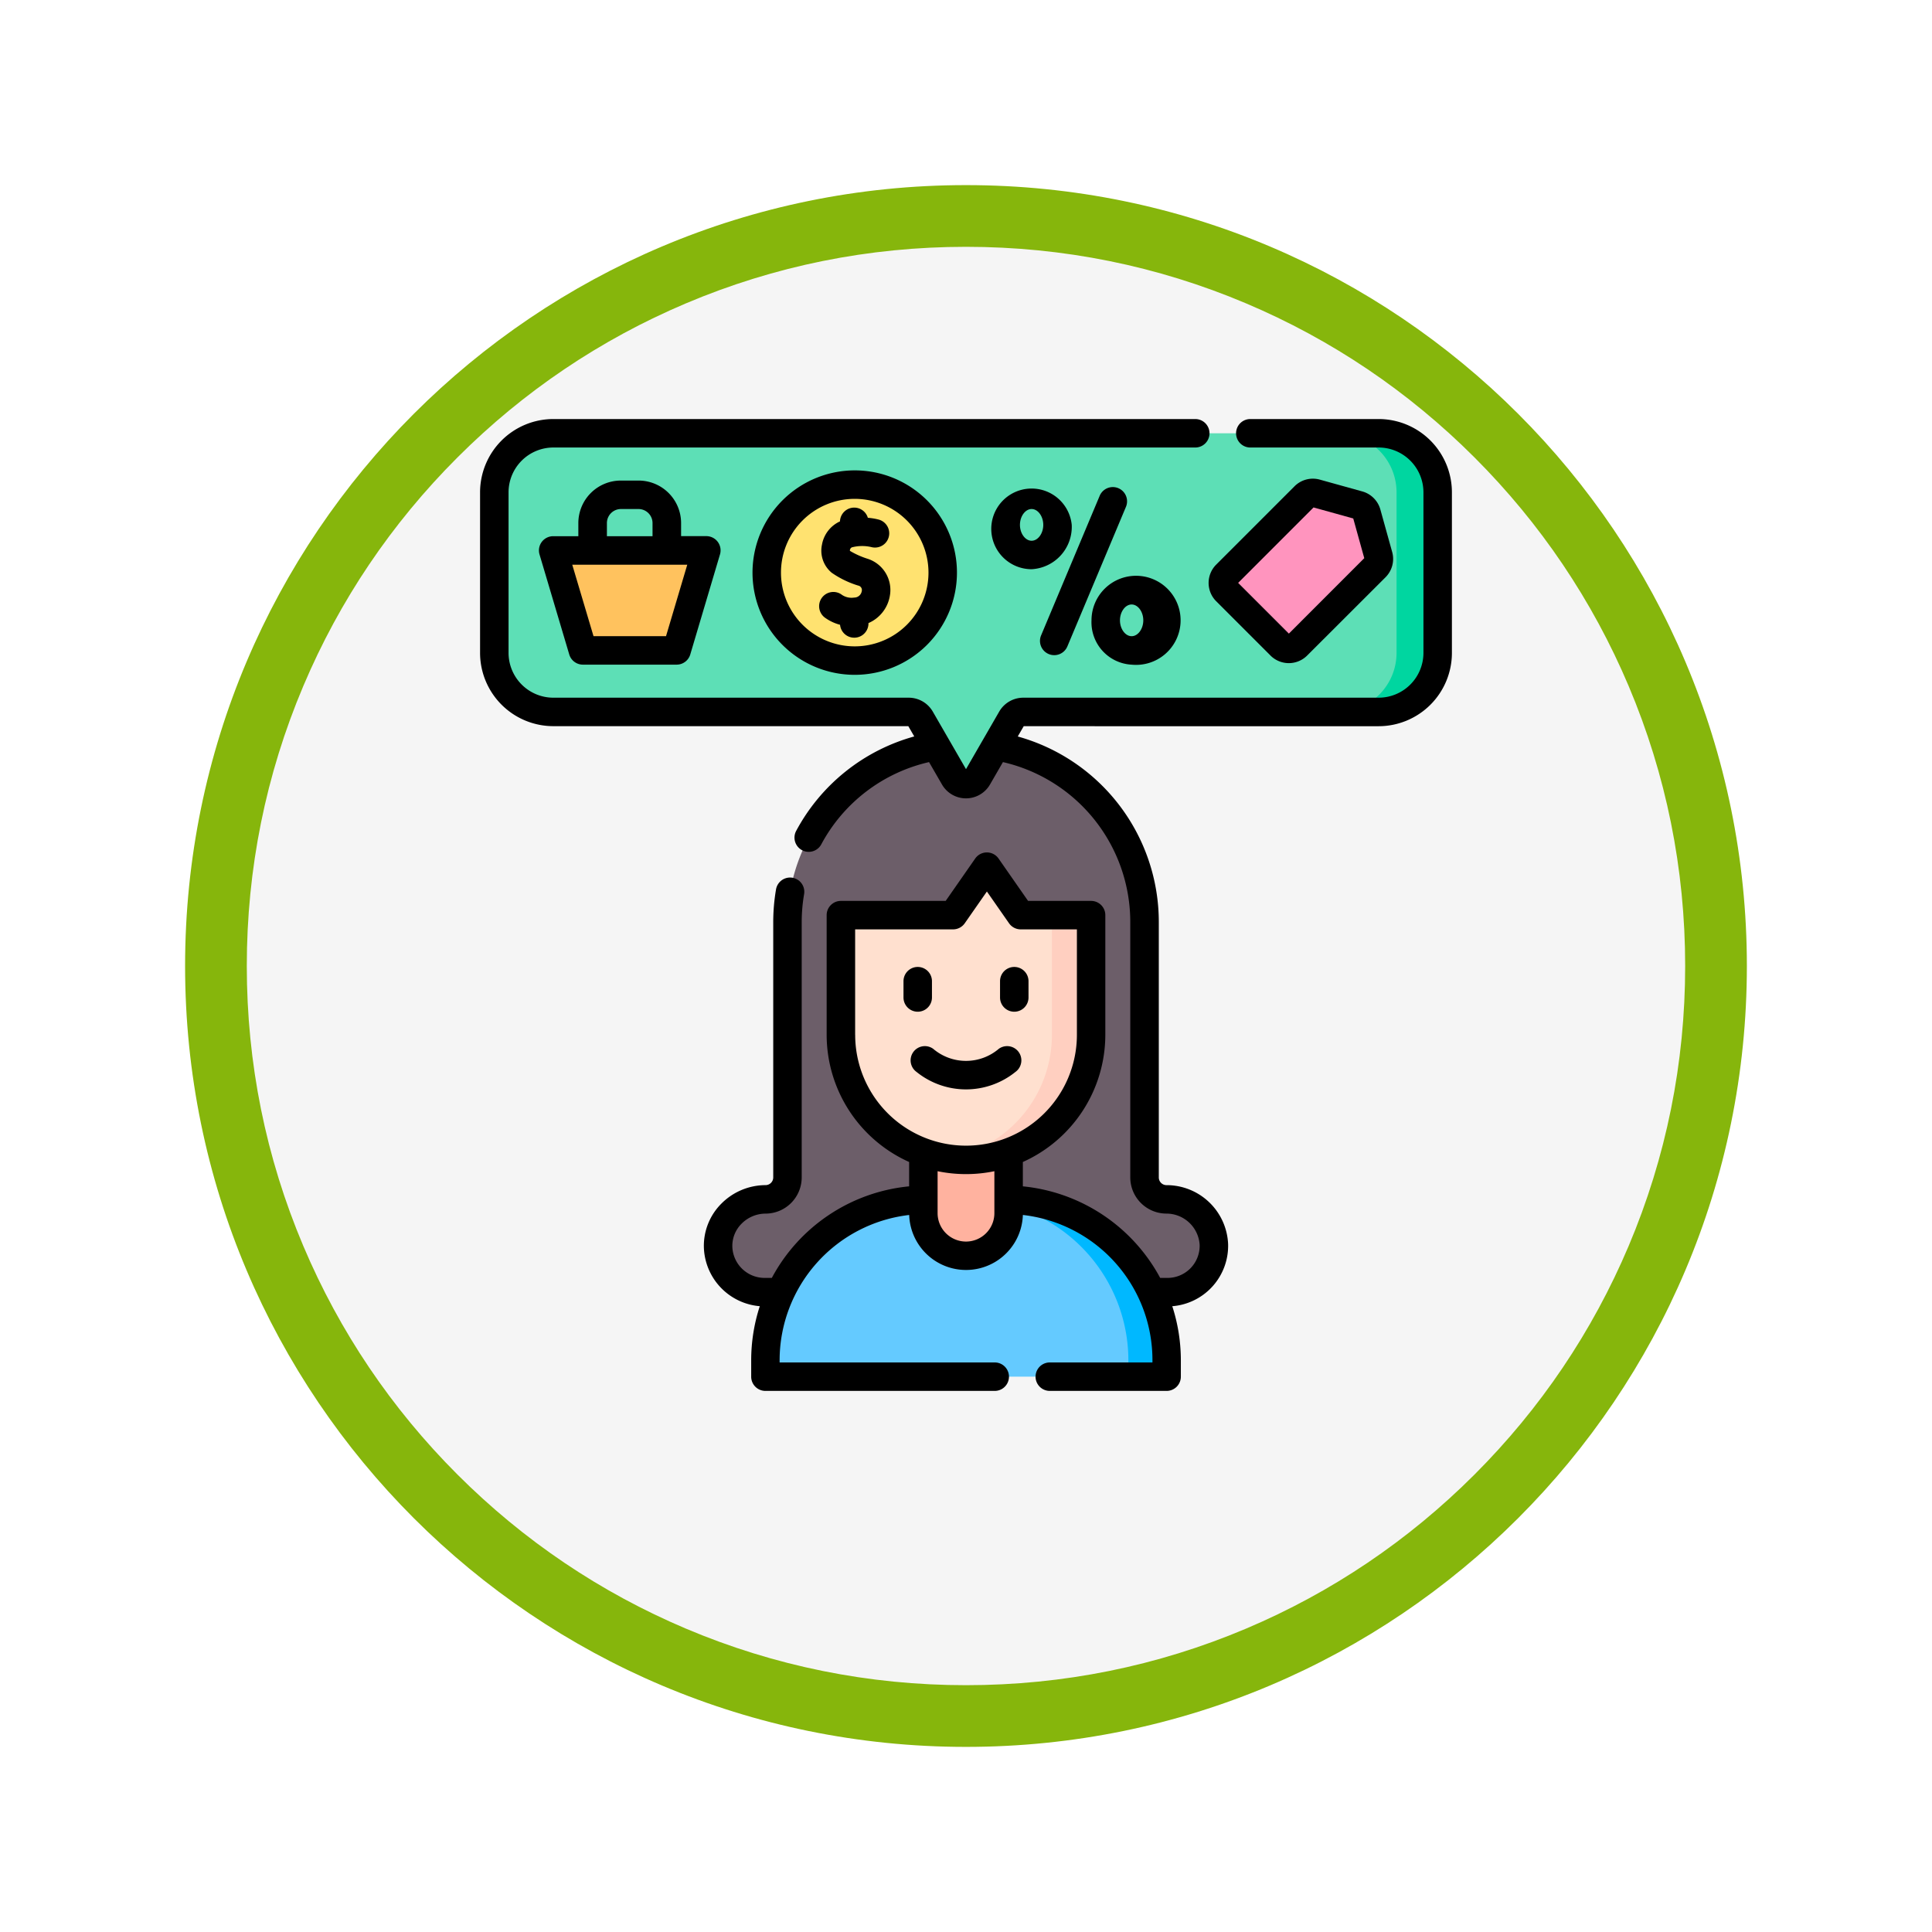 <svg xmlns="http://www.w3.org/2000/svg" xmlns:xlink="http://www.w3.org/1999/xlink" width="93.934" height="93.934" viewBox="0 0 93.934 93.934">
  <defs>
    <filter id="Trazado_982547" x="0" y="0" width="93.934" height="93.934" filterUnits="userSpaceOnUse">
      <feOffset dy="3" input="SourceAlpha"/>
      <feGaussianBlur stdDeviation="3" result="blur"/>
      <feFlood flood-opacity="0.161"/>
      <feComposite operator="in" in2="blur"/>
      <feComposite in="SourceGraphic"/>
    </filter>
  </defs>
  <g id="Grupo_1208442" data-name="Grupo 1208442" transform="translate(-611.609 -8010.674)">
    <g id="Grupo_1183158" data-name="Grupo 1183158" transform="translate(0.542 1016.674)">
      <g id="Grupo_1179614" data-name="Grupo 1179614" transform="translate(428 4867.467)">
        <g id="Grupo_1175227" data-name="Grupo 1175227" transform="translate(-5.967 140.533)">
          <g id="Grupo_1167337" data-name="Grupo 1167337" transform="translate(198.033 1992)">
            <g id="Grupo_1166720" data-name="Grupo 1166720">
              <g id="Grupo_1164305" data-name="Grupo 1164305">
                <g id="Grupo_1163948" data-name="Grupo 1163948">
                  <g id="Grupo_1158168" data-name="Grupo 1158168">
                    <g id="Grupo_1152576" data-name="Grupo 1152576">
                      <g id="Grupo_1148633" data-name="Grupo 1148633">
                        <g id="Grupo_1148525" data-name="Grupo 1148525">
                          <g transform="matrix(1, 0, 0, 1, -9, -6)" filter="url(#Trazado_982547)">
                            <g id="Trazado_982547-2" data-name="Trazado 982547" transform="translate(9 6)" fill="#f5f5f5">
                              <path d="M 37.967 74.434 C 33.043 74.434 28.268 73.47 23.773 71.568 C 19.43 69.732 15.53 67.102 12.181 63.753 C 8.831 60.403 6.202 56.503 4.365 52.161 C 2.464 47.666 1.5 42.89 1.5 37.967 C 1.5 33.043 2.464 28.268 4.365 23.773 C 6.202 19.43 8.831 15.53 12.181 12.181 C 15.53 8.831 19.43 6.202 23.773 4.365 C 28.268 2.464 33.043 1.5 37.967 1.5 C 42.89 1.5 47.666 2.464 52.161 4.365 C 56.503 6.202 60.403 8.831 63.753 12.181 C 67.102 15.53 69.732 19.43 71.568 23.773 C 73.47 28.268 74.434 33.043 74.434 37.967 C 74.434 42.89 73.47 47.666 71.568 52.161 C 69.732 56.503 67.102 60.403 63.753 63.753 C 60.403 67.102 56.503 69.732 52.161 71.568 C 47.666 73.47 42.89 74.434 37.967 74.434 Z" stroke="none"/>
                              <path d="M 37.967 3 C 33.245 3 28.666 3.924 24.357 5.747 C 20.194 7.508 16.454 10.029 13.242 13.242 C 10.029 16.454 7.508 20.194 5.747 24.357 C 3.924 28.666 3 33.245 3 37.967 C 3 42.689 3.924 47.268 5.747 51.577 C 7.508 55.74 10.029 59.48 13.242 62.692 C 16.454 65.904 20.194 68.426 24.357 70.187 C 28.666 72.009 33.245 72.934 37.967 72.934 C 42.689 72.934 47.268 72.009 51.577 70.187 C 55.74 68.426 59.48 65.904 62.692 62.692 C 65.904 59.48 68.426 55.74 70.187 51.577 C 72.009 47.268 72.934 42.689 72.934 37.967 C 72.934 33.245 72.009 28.666 70.187 24.357 C 68.426 20.194 65.904 16.454 62.692 13.242 C 59.48 10.029 55.74 7.508 51.577 5.747 C 47.268 3.924 42.689 3 37.967 3 M 37.967 0 C 58.935 0 75.934 16.998 75.934 37.967 C 75.934 58.935 58.935 75.934 37.967 75.934 C 16.998 75.934 0 58.935 0 37.967 C 0 16.998 16.998 0 37.967 0 Z" stroke="none" fill="#86b60c"/>
                            </g>
                          </g>
                        </g>
                      </g>
                    </g>
                  </g>
                </g>
              </g>
            </g>
          </g>
        </g>
      </g>
    </g>
    <g id="cliente" transform="translate(634.95 8031.048)">
      <g id="Grupo_1208440" data-name="Grupo 1208440" transform="translate(0.692 0.692)">
        <path id="Trazado_1050746" data-name="Trazado 1050746" d="M147.2,193.19a1.067,1.067,0,0,1-1.067-1.067V179.716a8.68,8.68,0,0,0-17.36,0v12.407a1.067,1.067,0,0,1-1.067,1.067,2.3,2.3,0,0,0-2.306,2.3,2.256,2.256,0,0,0,2.255,2.212h19.6a2.256,2.256,0,0,0,2.255-2.315A2.318,2.318,0,0,0,147.2,193.19Z" transform="translate(-114.516 -155.944)" fill="#6c5e69"/>
        <path id="Trazado_1050747" data-name="Trazado 1050747" d="M169.819,419.57a.338.338,0,0,1-.338.338H150.65a.338.338,0,0,1-.338-.338v-.447a7.815,7.815,0,0,1,7.393-7.8q.21-.011.422-.011H162q.16,0,.318.006a7.815,7.815,0,0,1,7.5,7.808Z" transform="translate(-137.132 -374.041)" fill="#64caff"/>
        <path id="Trazado_1050748" data-name="Trazado 1050748" d="M259.016,411.313q-.158-.006-.318-.006h-1.862q.16,0,.318.006a7.815,7.815,0,0,1,7.5,7.808v.786h1.523a.338.338,0,0,0,.338-.338v-.447A7.815,7.815,0,0,0,259.016,411.313Z" transform="translate(-233.825 -374.041)" fill="#00b8ff"/>
        <path id="Trazado_1050749" data-name="Trazado 1050749" d="M235.614,363.665a2.073,2.073,0,0,1-2.073-2.073v-5.772h4.145v5.772A2.072,2.072,0,0,1,235.614,363.665Z" transform="translate(-212.68 -323.675)" fill="#ffb29f"/>
        <path id="Trazado_1050750" data-name="Trazado 1050750" d="M198.773,239.543l-1.422-2.04a.2.2,0,0,0-.323,0l-1.422,2.04a.2.2,0,0,1-.162.084H190.29a.2.2,0,0,0-.2.2v5.621a6.082,6.082,0,0,0,12.165,0v-5.621a.2.2,0,0,0-.2-.2h-3.126A.2.2,0,0,1,198.773,239.543Z" transform="translate(-173.242 -216.2)" fill="#ffe0cf"/>
        <g id="Grupo_1208435" data-name="Grupo 1208435" transform="translate(21.98 23.427)">
          <path id="Trazado_1050751" data-name="Trazado 1050751" d="M252.508,261.351H250.6a.2.2,0,0,1,.2.2v5.621a6.083,6.083,0,0,1-5.129,6.007,6.084,6.084,0,0,0,7.036-6.007v-5.621A.2.2,0,0,0,252.508,261.351Z" transform="translate(-245.669 -261.351)" fill="#ffcfc0"/>
        </g>
        <path id="Trazado_1050752" data-name="Trazado 1050752" d="M50.5,7.5H10.37A2.87,2.87,0,0,0,7.5,10.37v7.808a2.87,2.87,0,0,0,2.87,2.87H27.65a.656.656,0,0,1,.568.328l1.648,2.854a.656.656,0,0,0,1.136,0l1.648-2.854a.656.656,0,0,1,.568-.328H50.5a2.87,2.87,0,0,0,2.87-2.87V10.37A2.87,2.87,0,0,0,50.5,7.5Z" transform="translate(-7.5 -7.5)" fill="#5ddfb6"/>
        <g id="Grupo_1208436" data-name="Grupo 1208436" transform="translate(40.997)">
          <path id="Trazado_1050753" data-name="Trazado 1050753" d="M453.728,7.5h-2a2.87,2.87,0,0,1,2.87,2.87v7.808a2.87,2.87,0,0,1-2.87,2.87h2a2.87,2.87,0,0,0,2.87-2.87V10.37A2.87,2.87,0,0,0,453.728,7.5Z" transform="translate(-451.728 -7.5)" fill="#00d6a0"/>
        </g>
        <g id="Grupo_1208439" data-name="Grupo 1208439" transform="translate(2.863 2.496)">
          <g id="Grupo_1208437" data-name="Grupo 1208437" transform="translate(10.383 0)">
            <circle id="Elipse_11596" data-name="Elipse 11596" cx="4.278" cy="4.278" r="4.278" fill="#ffe270"/>
          </g>
          <g id="Grupo_1208438" data-name="Grupo 1208438" transform="translate(0 3.2)">
            <path id="Trazado_1050754" data-name="Trazado 1050754" d="M44.522,74.085H39.963l-1.444-4.861h7.447Z" transform="translate(-38.519 -69.224)" fill="#ffc25e"/>
          </g>
          <path id="Trazado_1050755" data-name="Trazado 1050755" d="M394.1,46.325l-2.644-2.644a.566.566,0,0,1,0-.8l3.809-3.809a.566.566,0,0,1,.552-.145l2.069.575a.566.566,0,0,1,.394.394l.575,2.069a.566.566,0,0,1-.145.552L394.9,46.325A.566.566,0,0,1,394.1,46.325Z" transform="translate(-358.733 -38.503)" fill="#ff94be"/>
        </g>
      </g>
      <g id="Grupo_1208441" data-name="Grupo 1208441" transform="translate(0)">
        <path id="Trazado_1050756" data-name="Trazado 1050756" d="M224.453,290.131v-.793a.692.692,0,0,0-1.384,0v.793a.692.692,0,0,0,1.384,0Z" transform="translate(-202.482 -262.007)"/>
        <path id="Trazado_1050757" data-name="Trazado 1050757" d="M274.624,290.823a.692.692,0,0,0,.692-.692v-.793a.692.692,0,0,0-1.384,0v.793A.692.692,0,0,0,274.624,290.823Z" transform="translate(-248.651 -262.007)"/>
        <path id="Trazado_1050758" data-name="Trazado 1050758" d="M231.925,331.6a.692.692,0,1,0-.809-1.124,2.461,2.461,0,0,1-3.191,0,.692.692,0,0,0-.809,1.124,3.829,3.829,0,0,0,4.809,0Z" transform="translate(-205.895 -299.857)"/>
        <path id="Trazado_1050759" data-name="Trazado 1050759" d="M295.4,43.955a.692.692,0,0,0,.906-.37l2.849-6.788a.692.692,0,1,0-1.277-.536l-2.849,6.788A.692.692,0,0,0,295.4,43.955Z" transform="translate(-267.752 -32.529)"/>
        <path id="Trazado_1050760" data-name="Trazado 1050760" d="M273.328,34.564a1.961,1.961,0,1,0-1.951,2.155A2.063,2.063,0,0,0,273.328,34.564Zm-1.951.771c-.307,0-.567-.353-.567-.771s.26-.771.567-.771.567.353.567.771S271.684,35.335,271.377,35.335Z" transform="translate(-244.561 -29.418)"/>
        <path id="Trazado_1050761" data-name="Trazado 1050761" d="M324.069,87.009a2.166,2.166,0,1,0-1.951-2.155A2.063,2.063,0,0,0,324.069,87.009Zm0-2.926c.307,0,.567.353.567.771s-.259.771-.567.771-.567-.353-.567-.771S323.762,84.083,324.069,84.083Z" transform="translate(-292.39 -75.067)"/>
        <path id="Trazado_1050762" data-name="Trazado 1050762" d="M143.528,32.019a4.97,4.97,0,1,0,4.97-4.97A4.976,4.976,0,0,0,143.528,32.019Zm8.556,0a3.586,3.586,0,1,1-3.586-3.586A3.59,3.59,0,0,1,152.084,32.019Z" transform="translate(-130.282 -24.553)"/>
        <path id="Trazado_1050763" data-name="Trazado 1050763" d="M180.329,46.661a.692.692,0,0,0-.692.67,1.536,1.536,0,0,0-.875,1.128,1.392,1.392,0,0,0,.473,1.369,4.618,4.618,0,0,0,1.285.623.22.22,0,0,1,.176.269.371.371,0,0,1-.371.315.828.828,0,0,1-.631-.16.692.692,0,0,0-.758,1.158,2.21,2.21,0,0,0,.705.325.692.692,0,0,0,1.381-.071v-.012a1.759,1.759,0,0,0,1.04-1.326,1.593,1.593,0,0,0-1.08-1.8,4.044,4.044,0,0,1-.862-.385.173.173,0,0,1,.092-.17,1.975,1.975,0,0,1,.944-.015.692.692,0,0,0,.366-1.335,3.044,3.044,0,0,0-.53-.088A.692.692,0,0,0,180.329,46.661Z" transform="translate(-162.138 -42.355)"/>
        <path id="Trazado_1050764" data-name="Trazado 1050764" d="M35.864,32.409H35a2.068,2.068,0,0,0-2.066,2.066v.639H31.711a.692.692,0,0,0-.664.889l1.445,4.861a.692.692,0,0,0,.663.495h4.558a.692.692,0,0,0,.663-.495L39.821,36a.692.692,0,0,0-.664-.889H37.93v-.639A2.068,2.068,0,0,0,35.864,32.409Zm-1.541,2.066A.683.683,0,0,1,35,33.793h.859a.683.683,0,0,1,.682.682v.639H34.323Zm2.874,5.5H33.672L32.638,36.5H38.23Z" transform="translate(-28.156 -29.418)"/>
        <path id="Trazado_1050765" data-name="Trazado 1050765" d="M384.164,37.364l2.644,2.644h0a1.26,1.26,0,0,0,1.779,0L392.4,36.2a1.26,1.26,0,0,0,.323-1.227l-.575-2.069a1.265,1.265,0,0,0-.876-.876l-2.069-.575a1.26,1.26,0,0,0-1.227.323l-3.809,3.809A1.26,1.26,0,0,0,384.164,37.364Zm4.736-4.558,1.93.536.536,1.93L387.7,38.94l-2.466-2.466Z" transform="translate(-348.376 -28.508)"/>
        <path id="Trazado_1050766" data-name="Trazado 1050766" d="M43.689,0h-6.24a.692.692,0,0,0,0,1.384h6.24a2.181,2.181,0,0,1,2.178,2.178v7.808a2.181,2.181,0,0,1-2.178,2.178H26.409a1.352,1.352,0,0,0-1.167.674l-1.616,2.8-1.616-2.8a1.352,1.352,0,0,0-1.167-.674H3.563a2.181,2.181,0,0,1-2.178-2.178V3.562A2.181,2.181,0,0,1,3.563,1.384H34.773a.692.692,0,1,0,0-1.384H3.563A3.566,3.566,0,0,0,0,3.562v7.808a3.566,3.566,0,0,0,3.562,3.562H20.821l.289.5a9.332,9.332,0,0,0-5.74,4.59.692.692,0,1,0,1.219.657,7.953,7.953,0,0,1,5.24-4l.629,1.089a1.348,1.348,0,0,0,2.335,0l.629-1.089a7.98,7.98,0,0,1,6.191,7.785V36.872a1.761,1.761,0,0,0,1.759,1.759,1.62,1.62,0,0,1,1.614,1.522,1.563,1.563,0,0,1-1.563,1.605h-.356a8.529,8.529,0,0,0-6.677-4.452V36.122a6.784,6.784,0,0,0,4.01-6.184V24.12a.692.692,0,0,0-.692-.692H26.644l-1.435-2.06a.692.692,0,0,0-1.136,0l-1.435,2.06H17.543a.692.692,0,0,0-.692.692v5.818a6.784,6.784,0,0,0,4.01,6.184v1.184a8.5,8.5,0,0,0-6.676,4.452h-.357a1.571,1.571,0,0,1-1.563-1.533,1.524,1.524,0,0,1,.447-1.1,1.646,1.646,0,0,1,1.167-.493,1.761,1.761,0,0,0,1.759-1.759V24.465a8.063,8.063,0,0,1,.116-1.363.692.692,0,0,0-1.364-.235,9.46,9.46,0,0,0-.136,1.6V36.872a.375.375,0,0,1-.375.375,3.039,3.039,0,0,0-2.155.908,2.9,2.9,0,0,0-.843,2.1A2.964,2.964,0,0,0,13.6,43.133a8.506,8.506,0,0,0-.418,2.641v.786a.692.692,0,0,0,.692.692H25.023a.692.692,0,1,0,0-1.384H14.564v-.094a7.119,7.119,0,0,1,6.3-7.076,2.765,2.765,0,0,0,5.527,0,7.1,7.1,0,0,1,6.3,7.076v.094H27.7a.692.692,0,0,0,0,1.384h5.68a.692.692,0,0,0,.692-.692v-.786a8.518,8.518,0,0,0-.417-2.64,2.948,2.948,0,0,0,2.715-3.016,2.993,2.993,0,0,0-3-2.87A.375.375,0,0,1,33,36.872V24.465a9.365,9.365,0,0,0-6.857-9.031l.289-.5H43.689a3.566,3.566,0,0,0,3.562-3.562V3.563A3.566,3.566,0,0,0,43.689,0ZM18.236,29.938V24.812H23a.692.692,0,0,0,.568-.3l1.074-1.541,1.074,1.541a.692.692,0,0,0,.568.3h2.734v5.126a5.39,5.39,0,0,1-10.78,0Zm5.39,10.053a1.382,1.382,0,0,1-1.381-1.381V36.57a6.811,6.811,0,0,0,2.761,0V38.61a1.382,1.382,0,0,1-1.381,1.381Z" transform="translate(0)"/>
      </g>
    </g>
  </g>
</svg>
